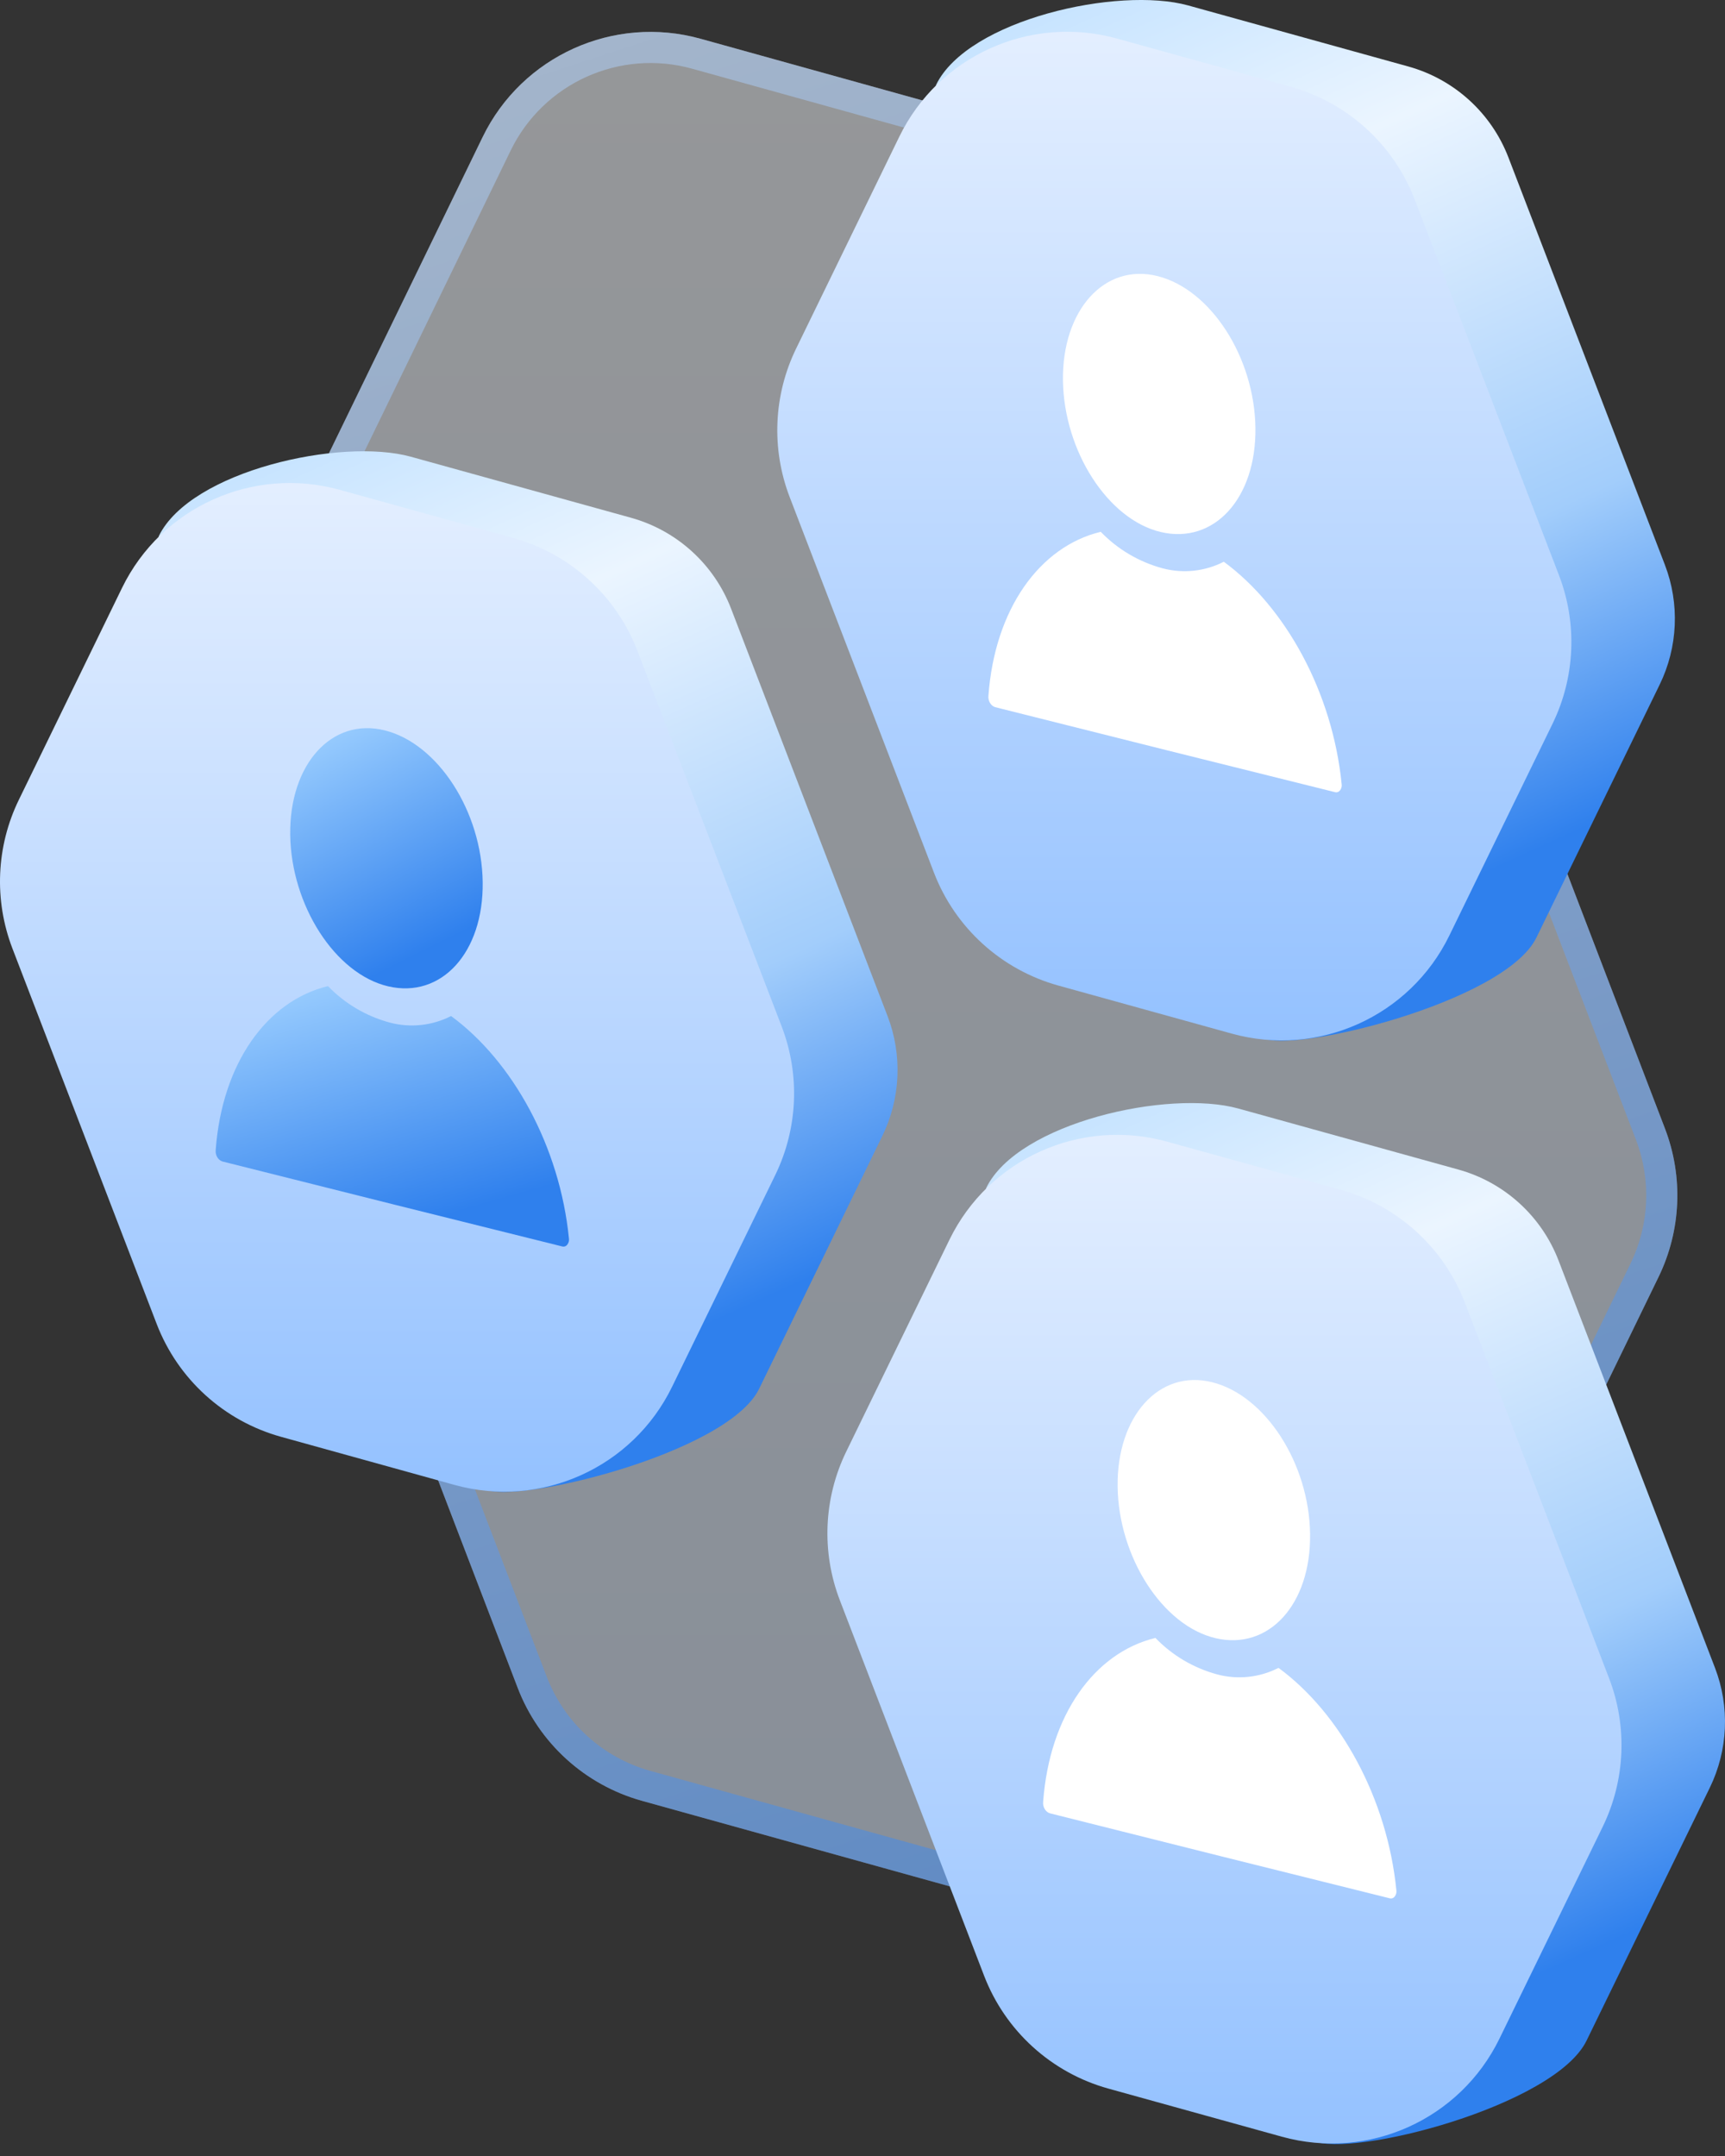 <svg width="68" height="85" viewBox="0 0 68 85" fill="none" xmlns="http://www.w3.org/2000/svg">
<rect x="0" y="0" width="68" height="85" fill="#333333" stroke="none"/>
<path opacity="0.5" d="M19.027 5.4C20.579 2.206 24.192 0.576 27.613 1.527L48.169 7.241C50.416 7.865 52.234 9.519 53.068 11.697L65.635 44.497C66.362 46.397 66.271 48.514 65.381 50.344L54.449 72.839C52.897 76.032 49.284 77.662 45.862 76.71L25.306 70.997C23.059 70.372 21.241 68.719 20.407 66.542L7.841 33.752C7.113 31.852 7.204 29.735 8.093 27.904L19.027 5.4Z" fill="url(#paint0_linear_1_312)"/>
<path opacity="0.5" fill-rule="evenodd" clip-rule="evenodd" d="M47.84 8.422L27.285 2.709C24.434 1.916 21.423 3.274 20.13 5.936L9.196 28.44C8.455 29.965 8.379 31.729 8.986 33.313L21.552 66.103C22.247 67.918 23.762 69.295 25.634 69.816L46.191 75.529C49.042 76.322 52.053 74.964 53.346 72.303L64.279 49.808C65.02 48.283 65.096 46.519 64.49 44.935L51.923 12.135C51.228 10.32 49.713 8.943 47.84 8.422ZM27.613 1.527C24.192 0.576 20.579 2.206 19.027 5.4L8.093 27.904C7.204 29.735 7.113 31.852 7.841 33.752L20.407 66.542C21.241 68.719 23.059 70.372 25.306 70.997L45.862 76.71C49.284 77.662 52.897 76.032 54.449 72.839L65.381 50.344C66.271 48.514 66.362 46.397 65.635 44.497L53.068 11.697C52.234 9.519 50.416 7.865 48.169 7.241L27.613 1.527Z" fill="url(#paint1_linear_1_312)"/>
<path d="M6.26 21.136C7.512 18.565 13.442 17.242 16.198 18.007L24.869 20.411C26.681 20.913 28.147 22.245 28.821 24L34.988 40.059C35.577 41.593 35.503 43.304 34.783 44.782L29.925 54.753C28.673 57.324 20.184 59.348 19.109 58.695L14.337 55.466C12.525 54.964 11.059 53.632 10.386 51.878L4.219 35.824C3.629 34.289 3.703 32.579 4.423 31.101L6.26 21.136Z" fill="url(#paint2_linear_1_312)"/>
<path d="M4.81 23.179C6.363 19.99 9.971 18.364 13.389 19.311L20.225 21.207C22.472 21.83 24.291 23.482 25.127 25.659L30.814 40.468C31.545 42.372 31.453 44.494 30.56 46.327L26.493 54.675C24.94 57.863 21.332 59.489 17.914 58.542L11.078 56.646C8.831 56.023 7.012 54.371 6.176 52.195L0.489 37.391C-0.242 35.487 -0.15 33.365 0.743 31.532L4.81 23.179Z" fill="url(#paint3_linear_1_312)"/>
<path d="M36.902 3.344C38.154 0.773 44.084 -0.549 46.84 0.215L55.511 2.62C57.323 3.122 58.789 4.454 59.463 6.209L65.63 22.267C66.219 23.802 66.145 25.513 65.425 26.991L60.567 36.962C59.315 39.533 50.836 41.571 49.751 40.904L44.979 37.675C43.168 37.172 41.702 35.841 41.028 34.087L34.861 18.033C34.271 16.498 34.345 14.788 35.065 13.31L36.902 3.344Z" fill="url(#paint4_linear_1_312)"/>
<path d="M35.451 5.388C37.004 2.199 40.612 0.572 44.031 1.52L50.866 3.416C53.113 4.039 54.932 5.69 55.768 7.867L61.455 22.677C62.186 24.581 62.094 26.702 61.201 28.536L57.134 36.883C55.581 40.072 51.973 41.698 48.555 40.75L41.719 38.855C39.472 38.231 37.653 36.58 36.817 34.404L31.13 19.599C30.399 17.696 30.491 15.574 31.384 13.741L35.451 5.388Z" fill="url(#paint5_linear_1_312)"/>
<path d="M38.878 46.833C40.13 44.262 46.06 42.94 48.816 43.704L57.487 46.109C59.299 46.611 60.765 47.942 61.439 49.697L67.606 65.756C68.195 67.291 68.121 69.002 67.401 70.48L62.543 80.451C61.291 83.021 53.287 85.094 51.727 84.393L46.955 81.163C45.143 80.661 43.677 79.33 43.003 77.575L36.837 61.522C36.247 59.987 36.321 58.276 37.041 56.798L38.878 46.833Z" fill="url(#paint6_linear_1_312)"/>
<path d="M37.427 48.877C38.98 45.688 42.588 44.061 46.006 45.009L52.842 46.904C55.089 47.528 56.908 49.179 57.744 51.356L63.431 66.166C64.162 68.069 64.07 70.191 63.177 72.025L59.11 80.372C57.557 83.561 53.949 85.187 50.531 84.239L43.694 82.343C41.448 81.72 39.629 80.069 38.793 77.892L33.106 63.088C32.375 61.184 32.467 59.063 33.359 57.229L37.427 48.877Z" fill="url(#paint7_linear_1_312)"/>
<path d="M43.391 20.966C44.054 21.655 44.895 22.152 45.825 22.404C46.632 22.62 47.495 22.529 48.243 22.147C50.69 23.943 52.531 27.313 52.888 30.912C52.895 30.955 52.894 31 52.882 31.042C52.871 31.085 52.851 31.125 52.824 31.16C52.802 31.19 52.772 31.213 52.737 31.226C52.702 31.239 52.664 31.241 52.628 31.231L46.041 29.59L39.227 27.879C39.047 27.821 38.944 27.616 38.964 27.43C39.213 24.019 40.976 21.551 43.391 20.966Z" fill="white"/>
<path d="M45.628 10.884C47.722 11.406 49.452 14.079 49.489 16.866C49.526 19.653 47.856 21.467 45.763 20.976C43.669 20.484 41.939 17.773 41.902 15.002C41.865 12.23 43.534 10.363 45.628 10.884Z" fill="white"/>
<path d="M12.929 38.877C13.592 39.566 14.433 40.063 15.363 40.314C16.171 40.531 17.034 40.439 17.782 40.057C20.228 41.853 22.069 45.224 22.427 48.822C22.434 48.866 22.432 48.91 22.421 48.953C22.41 48.995 22.39 49.035 22.362 49.07C22.341 49.1 22.311 49.123 22.276 49.136C22.241 49.149 22.203 49.151 22.167 49.142L15.58 47.501L8.765 45.79C8.586 45.732 8.483 45.527 8.503 45.34C8.752 41.929 10.515 39.462 12.929 38.877Z" fill="url(#paint8_linear_1_312)"/>
<path d="M15.167 28.795C17.261 29.316 18.991 31.989 19.028 34.776C19.065 37.563 17.395 39.377 15.301 38.886C13.207 38.394 11.477 35.684 11.44 32.912C11.403 30.14 13.072 28.273 15.167 28.795Z" fill="url(#paint9_linear_1_312)"/>
<path d="M45.547 64.575C46.21 65.264 47.051 65.761 47.981 66.013C48.789 66.23 49.652 66.138 50.4 65.756C52.847 67.552 54.688 70.922 55.045 74.521C55.052 74.564 55.05 74.609 55.039 74.651C55.028 74.694 55.008 74.734 54.98 74.769C54.959 74.799 54.929 74.822 54.894 74.835C54.859 74.848 54.821 74.85 54.785 74.841L48.198 73.199L41.383 71.488C41.204 71.43 41.101 71.225 41.121 71.039C41.37 67.628 43.133 65.161 45.547 64.575Z" fill="white"/>
<path d="M47.783 54.494C49.877 55.015 51.607 57.688 51.644 60.475C51.681 63.262 50.011 65.076 47.918 64.585C45.824 64.093 44.094 61.383 44.057 58.611C44.02 55.839 45.689 53.972 47.783 54.494Z" fill="white"/>
<defs>
<linearGradient id="paint0_linear_1_312" x1="36.737" y1="-0.097" x2="36.737" y2="94.236" gradientUnits="userSpaceOnUse">
<stop stop-color="#F9FCFF"/>
<stop offset="1" stop-color="#D8E9FF"/>
</linearGradient>
<linearGradient id="paint1_linear_1_312" x1="25.09" y1="1.725" x2="50.224" y2="78.352" gradientUnits="userSpaceOnUse">
<stop stop-color="#B1D3FF"/>
<stop offset="1" stop-color="#3080EE"/>
</linearGradient>
<linearGradient id="paint2_linear_1_312" x1="20.88" y1="11.278" x2="46.969" y2="68.471" gradientUnits="userSpaceOnUse">
<stop stop-color="#BFE0FF"/>
<stop offset="0.185" stop-color="#EBF5FF"/>
<stop offset="0.449" stop-color="#A2CDFB"/>
<stop offset="0.639" stop-color="#2F80ED"/>
</linearGradient>
<linearGradient id="paint3_linear_1_312" x1="15.651" y1="17.685" x2="15.651" y2="68.78" gradientUnits="userSpaceOnUse">
<stop stop-color="#E6F0FF"/>
<stop offset="1" stop-color="#80B6FF"/>
</linearGradient>
<linearGradient id="paint4_linear_1_312" x1="51.522" y1="-6.513" x2="77.611" y2="50.679" gradientUnits="userSpaceOnUse">
<stop stop-color="#BFE0FF"/>
<stop offset="0.185" stop-color="#EBF5FF"/>
<stop offset="0.449" stop-color="#A2CDFB"/>
<stop offset="0.639" stop-color="#2F80ED"/>
</linearGradient>
<linearGradient id="paint5_linear_1_312" x1="46.292" y1="-0.106" x2="46.292" y2="50.989" gradientUnits="userSpaceOnUse">
<stop stop-color="#E6F0FF"/>
<stop offset="1" stop-color="#80B6FF"/>
</linearGradient>
<linearGradient id="paint6_linear_1_312" x1="53.497" y1="36.976" x2="79.587" y2="94.168" gradientUnits="userSpaceOnUse">
<stop stop-color="#BFE0FF"/>
<stop offset="0.185" stop-color="#EBF5FF"/>
<stop offset="0.449" stop-color="#A2CDFB"/>
<stop offset="0.639" stop-color="#2F80ED"/>
</linearGradient>
<linearGradient id="paint7_linear_1_312" x1="48.268" y1="43.383" x2="48.268" y2="94.478" gradientUnits="userSpaceOnUse">
<stop stop-color="#E6F0FF"/>
<stop offset="1" stop-color="#80B6FF"/>
</linearGradient>
<linearGradient id="paint8_linear_1_312" x1="15.894" y1="37.156" x2="20.561" y2="53.412" gradientUnits="userSpaceOnUse">
<stop stop-color="#9ED0FF"/>
<stop offset="0.639" stop-color="#2F80ED"/>
</linearGradient>
<linearGradient id="paint9_linear_1_312" x1="15.45" y1="27.061" x2="22.384" y2="40.918" gradientUnits="userSpaceOnUse">
<stop stop-color="#9ED0FF"/>
<stop offset="0.639" stop-color="#2F80ED"/>
</linearGradient>
</defs>
</svg>
